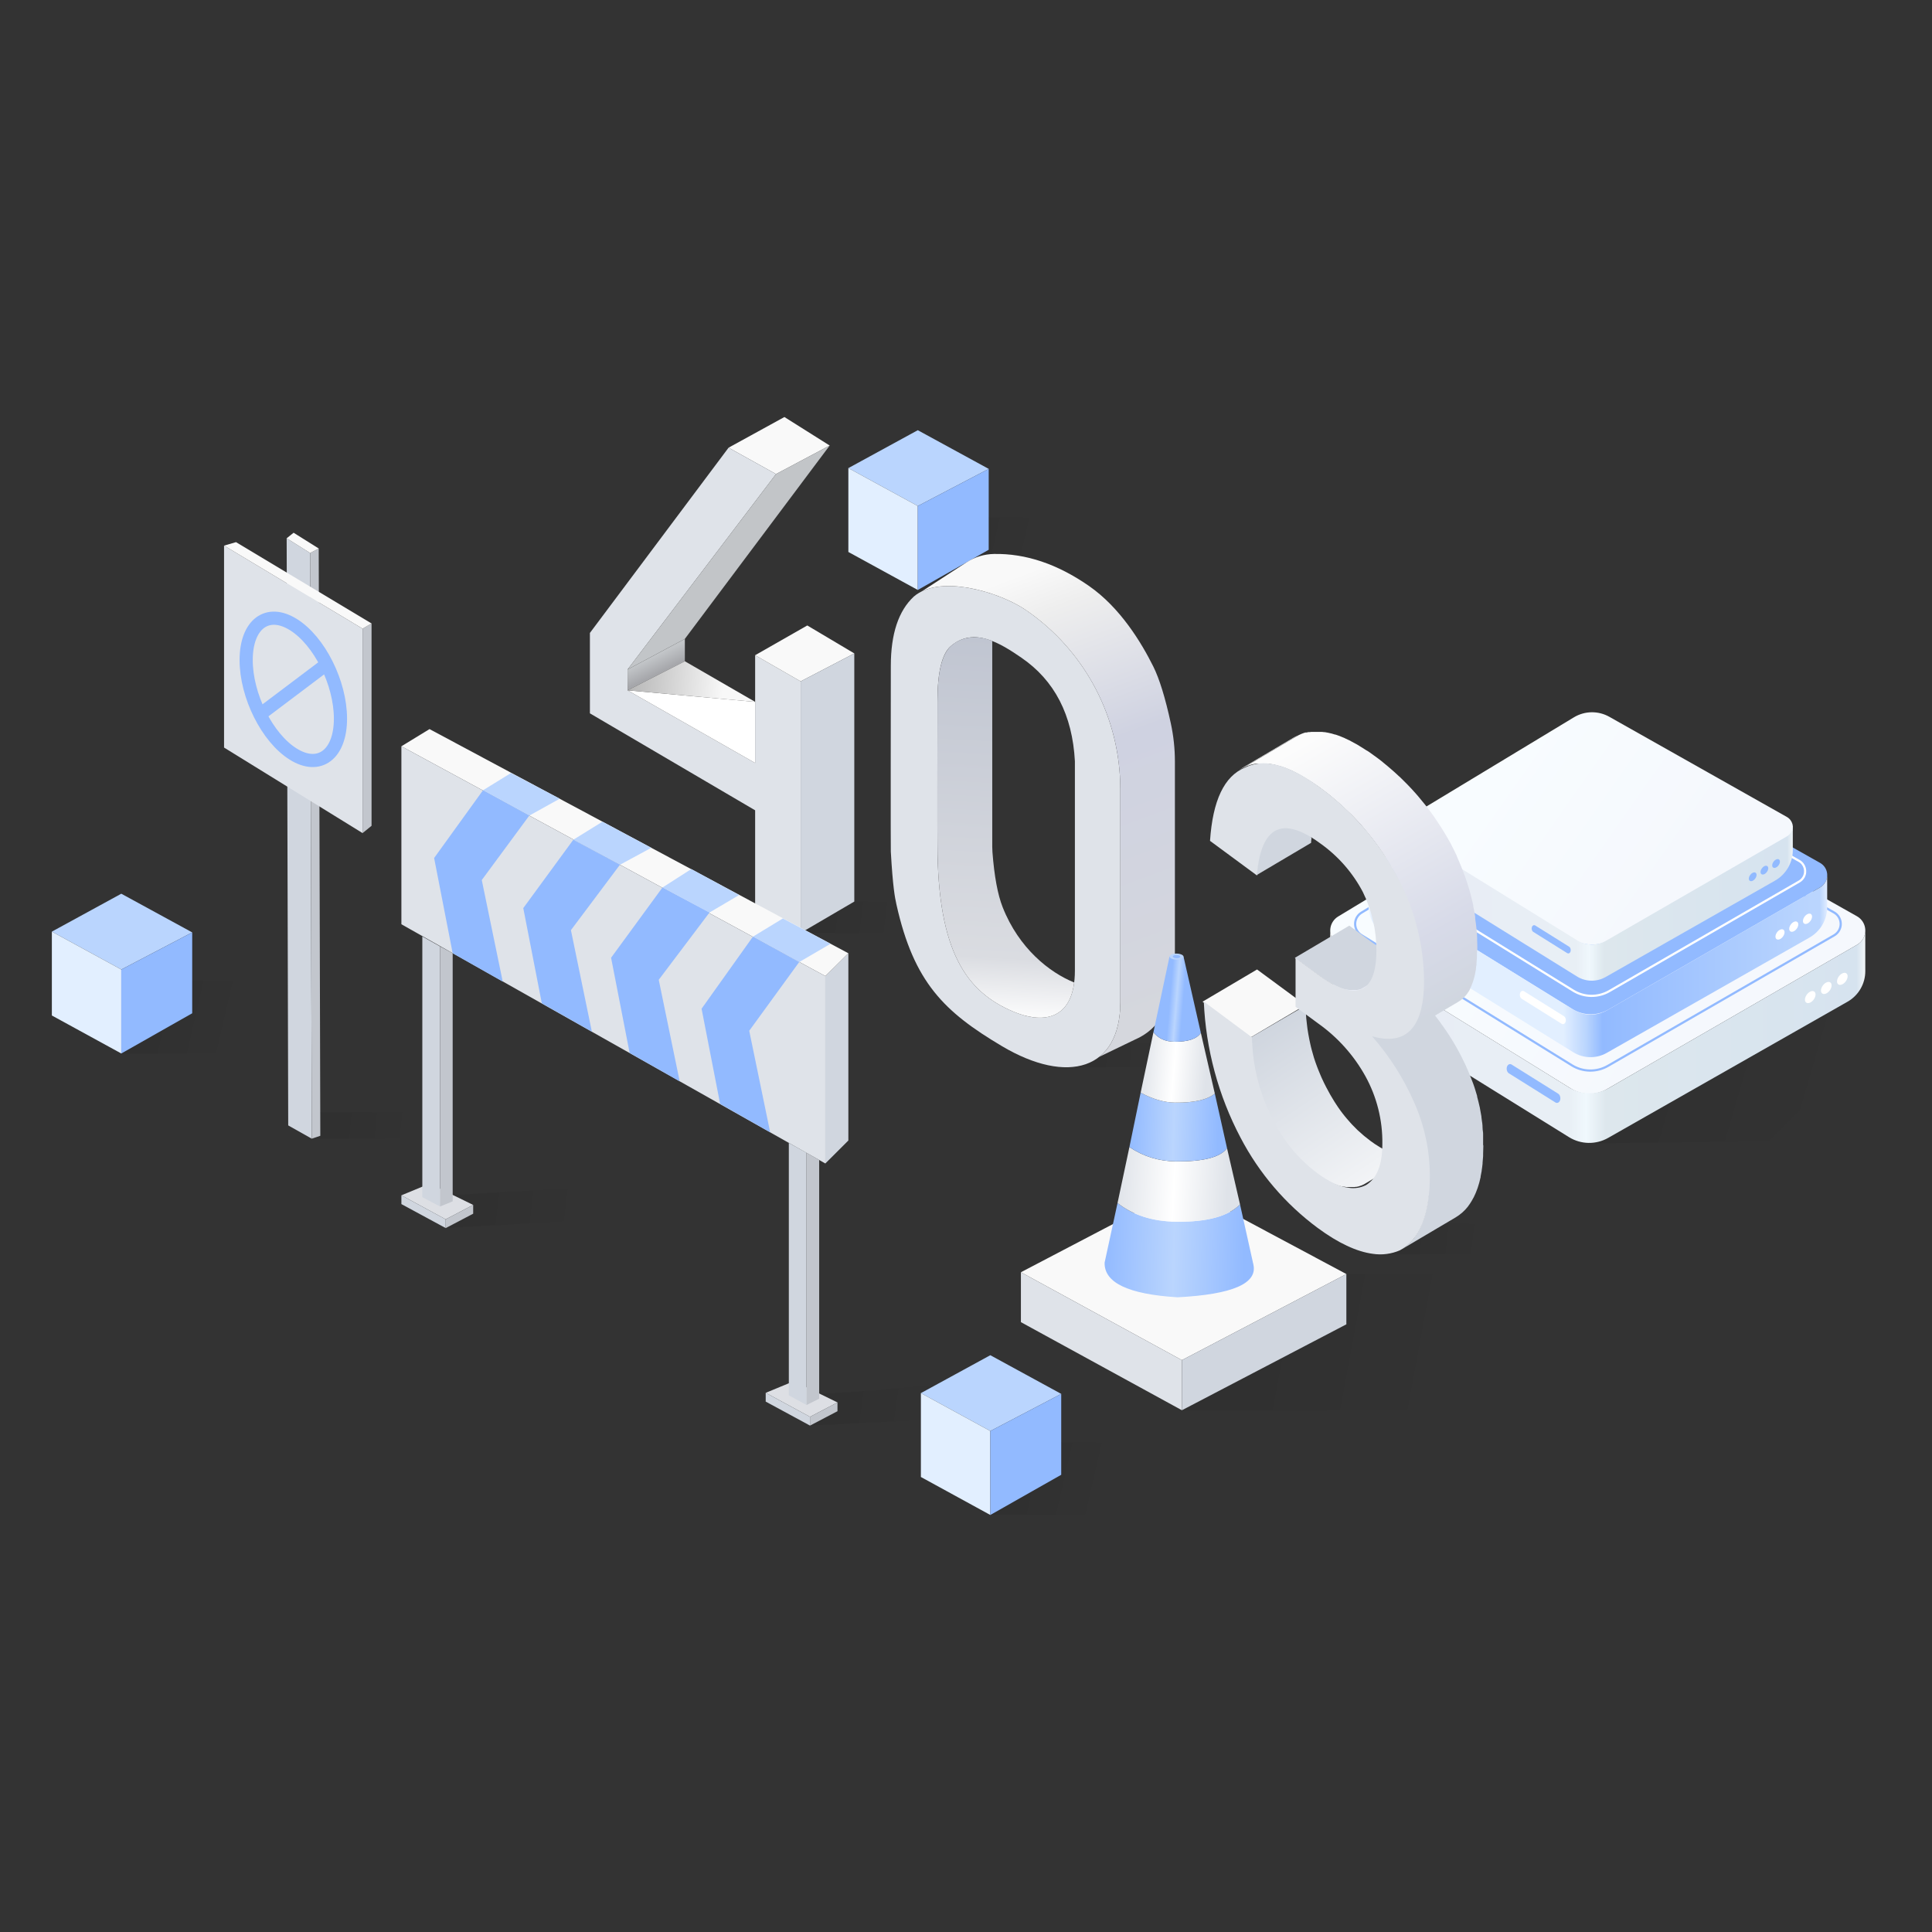 <?xml version="1.0" encoding="UTF-8"?>
<svg width="300px" height="300px" viewBox="0 0 440 440" version="1.1" xmlns="http://www.w3.org/2000/svg" xmlns:xlink="http://www.w3.org/1999/xlink">
    <rect x="0" y="0" width="440" height="440" fill="#333333" stroke="none"/>
    <title>403</title>
    <defs>
        <linearGradient x1="24.464%" y1="51.673%" x2="66.706%" y2="55.707%" id="linearGradient-1">
            <stop stop-color="#000000" stop-opacity="0.05" offset="0%"></stop>
            <stop stop-color="#000000" stop-opacity="0" offset="100%"></stop>
        </linearGradient>
        <linearGradient x1="84.18%" y1="50%" x2="9.696%" y2="63.205%" id="linearGradient-2">
            <stop stop-color="#F5F8FD" offset="0%"></stop>
            <stop stop-color="#F8FCFF" offset="100%"></stop>
        </linearGradient>
        <linearGradient x1="0%" y1="12.227%" x2="100%" y2="12.227%" id="linearGradient-3">
            <stop stop-color="#FFFFFF" offset="0%"></stop>
            <stop stop-color="#E8ECF5" offset="1.352%"></stop>
            <stop stop-color="#E8EFF5" offset="44.545%"></stop>
            <stop stop-color="#F0F8FD" offset="47.789%"></stop>
            <stop stop-color="#DDE7ED" offset="51.563%"></stop>
            <stop stop-color="#D6E3EF" offset="98.565%"></stop>
            <stop stop-color="#EFF4F7" offset="100%"></stop>
        </linearGradient>
        <linearGradient x1="0%" y1="44.668%" x2="100%" y2="44.398%" id="linearGradient-4">
            <stop stop-color="#F7FBFF" offset="0%"></stop>
            <stop stop-color="#E2EFFF" offset="1.026%"></stop>
            <stop stop-color="#E2EFFF" offset="2.489%"></stop>
            <stop stop-color="#E2EFFF" offset="42.424%"></stop>
            <stop stop-color="#BAD5FE" offset="47.334%"></stop>
            <stop stop-color="#92BAFF" offset="50.9%"></stop>
            <stop stop-color="#BAD5FE" offset="96.499%"></stop>
            <stop stop-color="#BAD5FE" offset="98.241%"></stop>
            <stop stop-color="#E3EEFF" offset="100%"></stop>
        </linearGradient>
        <linearGradient x1="0%" y1="12.227%" x2="100%" y2="12.227%" id="linearGradient-5">
            <stop stop-color="#FFFFFF" offset="0%"></stop>
            <stop stop-color="#E8ECF5" offset="1.352%"></stop>
            <stop stop-color="#E8EFF5" offset="44.545%"></stop>
            <stop stop-color="#F0F8FD" offset="47.789%"></stop>
            <stop stop-color="#DDE7ED" offset="51.563%"></stop>
            <stop stop-color="#D6E3EF" offset="98.565%"></stop>
            <stop stop-color="#EFF4F7" offset="100%"></stop>
        </linearGradient>
        <linearGradient x1="34.977%" y1="40.787%" x2="50%" y2="68.102%" id="linearGradient-6">
            <stop stop-color="#C2C5C8" offset="0%"></stop>
            <stop stop-color="#A6A7AB" offset="100%"></stop>
        </linearGradient>
        <linearGradient x1="75.253%" y1="54.212%" x2="0.549%" y2="52.22%" id="linearGradient-7">
            <stop stop-color="#F8F8F8" offset="0%"></stop>
            <stop stop-color="#B6B6B6" offset="100%"></stop>
        </linearGradient>
        <linearGradient x1="18.996%" y1="7.818%" x2="92.704%" y2="128.072%" id="linearGradient-8">
            <stop stop-color="#D0D6DF" offset="0%"></stop>
            <stop stop-color="#FFFFFF" offset="100%"></stop>
        </linearGradient>
        <linearGradient x1="25.194%" y1="3.951%" x2="67.295%" y2="100%" id="linearGradient-9">
            <stop stop-color="#FCFCFC" offset="0%"></stop>
            <stop stop-color="#D7DAE8" offset="76.511%"></stop>
            <stop stop-color="#D0D6DF" offset="100%"></stop>
        </linearGradient>
        <linearGradient x1="39.435%" y1="3.951%" x2="57.366%" y2="100%" id="linearGradient-10">
            <stop stop-color="#F9F9F9" offset="0%"></stop>
            <stop stop-color="#EEEEEE" offset="9.223%"></stop>
            <stop stop-color="#CFD2E1" offset="39.956%"></stop>
            <stop stop-color="#D5D7DD" offset="100%"></stop>
        </linearGradient>
        <linearGradient x1="56.532%" y1="1.954%" x2="54.665%" y2="100%" id="linearGradient-11">
            <stop stop-color="#C0C5D1" offset="0%"></stop>
            <stop stop-color="#DADCE1" offset="83.193%"></stop>
            <stop stop-color="#FFFFFF" offset="100%"></stop>
        </linearGradient>
        <linearGradient x1="24.464%" y1="52.678%" x2="66.706%" y2="59.136%" id="linearGradient-12">
            <stop stop-color="#000000" stop-opacity="0.05" offset="0%"></stop>
            <stop stop-color="#000000" stop-opacity="0" offset="100%"></stop>
        </linearGradient>
        <linearGradient x1="24.464%" y1="50.455%" x2="66.706%" y2="51.553%" id="linearGradient-13">
            <stop stop-color="#000000" stop-opacity="0.05" offset="0%"></stop>
            <stop stop-color="#000000" stop-opacity="0" offset="100%"></stop>
        </linearGradient>
        <linearGradient x1="24.464%" y1="50.386%" x2="66.706%" y2="51.317%" id="linearGradient-14">
            <stop stop-color="#000000" stop-opacity="0.05" offset="0%"></stop>
            <stop stop-color="#000000" stop-opacity="0" offset="100%"></stop>
        </linearGradient>
        <linearGradient x1="24.464%" y1="50.292%" x2="66.706%" y2="50.997%" id="linearGradient-15">
            <stop stop-color="#000000" stop-opacity="0.05" offset="0%"></stop>
            <stop stop-color="#000000" stop-opacity="0" offset="100%"></stop>
        </linearGradient>
        <linearGradient x1="24.464%" y1="50.293%" x2="66.706%" y2="50.998%" id="linearGradient-16">
            <stop stop-color="#000000" stop-opacity="0.05" offset="0%"></stop>
            <stop stop-color="#000000" stop-opacity="0" offset="100%"></stop>
        </linearGradient>
        <linearGradient x1="24.464%" y1="50.454%" x2="66.706%" y2="51.548%" id="linearGradient-17">
            <stop stop-color="#000000" stop-opacity="0.05" offset="0%"></stop>
            <stop stop-color="#000000" stop-opacity="0" offset="100%"></stop>
        </linearGradient>
        <linearGradient x1="24.464%" y1="50.612%" x2="66.706%" y2="52.088%" id="linearGradient-18">
            <stop stop-color="#000000" stop-opacity="0.05" offset="0%"></stop>
            <stop stop-color="#000000" stop-opacity="0" offset="100%"></stop>
        </linearGradient>
        <linearGradient x1="24.464%" y1="51.089%" x2="66.706%" y2="53.716%" id="linearGradient-19">
            <stop stop-color="#000000" stop-opacity="0.05" offset="0%"></stop>
            <stop stop-color="#000000" stop-opacity="0" offset="100%"></stop>
        </linearGradient>
        <linearGradient x1="0%" y1="50%" x2="91.203%" y2="51.675%" id="linearGradient-20">
            <stop stop-color="#92BAFF" offset="0%"></stop>
            <stop stop-color="#BAD5FE" offset="49.812%"></stop>
            <stop stop-color="#92BAFF" offset="100%"></stop>
        </linearGradient>
        <linearGradient x1="0%" y1="42.534%" x2="90.191%" y2="45.677%" id="linearGradient-21">
            <stop stop-color="#DFE3E9" offset="0%"></stop>
            <stop stop-color="#FFFFFF" offset="51.374%"></stop>
            <stop stop-color="#DFE3E9" offset="100%"></stop>
        </linearGradient>
        <linearGradient x1="0%" y1="50%" x2="91.203%" y2="52.082%" id="linearGradient-22">
            <stop stop-color="#92BAFF" offset="0%"></stop>
            <stop stop-color="#BAD5FE" offset="49.812%"></stop>
            <stop stop-color="#92BAFF" offset="100%"></stop>
        </linearGradient>
        <linearGradient x1="0%" y1="31.912%" x2="90.191%" y2="39.527%" id="linearGradient-23">
            <stop stop-color="#DFE3E9" offset="0%"></stop>
            <stop stop-color="#FFFFFF" offset="51.374%"></stop>
            <stop stop-color="#DFE3E9" offset="100%"></stop>
        </linearGradient>
        <linearGradient x1="34.528%" y1="50%" x2="62.75%" y2="54.198%" id="linearGradient-24">
            <stop stop-color="#92BAFF" offset="0%"></stop>
            <stop stop-color="#BAD5FE" offset="49.812%"></stop>
            <stop stop-color="#92BAFF" offset="100%"></stop>
        </linearGradient>
    </defs>
    <g id="403" stroke="none" stroke-width="1" fill="none" fill-rule="evenodd">
        <g id="编组-3备份" transform="translate(11.811, 94.974)">
            <g id="编组-7备份-3" transform="translate(0, 108.563)">
                <g id="编组-6">
                    <polygon id="路径-8" fill="#BAD5FE" points="15.812 0 -5.67756122e-14 8.633 15.812 17.265 31.962 8.81"></polygon>
                    <polygon id="路径-9" fill="#E2EFFF" points="0 8.633 0 27.735 15.812 36.387 15.812 17.265"></polygon>
                    <polygon id="路径-10" fill="#92BAFF" points="31.962 27.232 15.812 36.387 15.812 17.265 31.962 8.81"></polygon>
                </g>
                <path d="M15.812,36.387 L55.715,36.387 C55.715,25.337 55.715,19.811 55.715,19.811 C55.715,19.811 47.797,19.811 31.962,19.811 L31.962,27.232 L15.812,36.387 Z" id="路径-11" fill="url(#linearGradient-1)"></path>
            </g>
            <g id="编组-7备份-3" transform="translate(181.397, 3)">
                <g id="编组-6">
                    <polygon id="路径-8" fill="#BAD5FE" points="15.812 0 -5.67756122e-14 8.633 15.812 17.265 31.962 8.81"></polygon>
                    <polygon id="路径-9" fill="#E2EFFF" points="0 8.633 0 27.735 15.812 36.387 15.812 17.265"></polygon>
                    <polygon id="路径-10" fill="#92BAFF" points="31.962 27.232 15.812 36.387 15.812 17.265 31.962 8.81"></polygon>
                </g>
                <path d="M15.812,36.387 L55.715,36.387 C55.715,25.337 55.715,19.811 55.715,19.811 C55.715,19.811 47.797,19.811 31.962,19.811 L31.962,27.232 L15.812,36.387 Z" id="路径-11" fill="url(#linearGradient-1)"></path>
            </g>
            <g id="编组-6备份-2" transform="translate(287.712, 46.408)">
                <g id="编组-4备份" transform="translate(0, 5.962)">
                    <path d="M40.828,38.234 L103.874,20.665 C105.864,20.11 107.926,21.274 108.481,23.264 C108.66,23.908 108.664,24.59 108.49,25.236 L91.454,88.761 C90.692,91.605 88.429,93.8 85.563,94.476 L24.858,108.785 C22.847,109.259 20.833,108.013 20.36,106.003 C20.224,105.426 20.227,104.825 20.368,104.25 L35.207,44.026 C35.898,41.223 38.046,39.009 40.828,38.234 Z" id="矩形" fill="url(#linearGradient-2)" transform="translate(64.547, 64.547) rotate(-315) translate(-64.547, -64.547) "></path>
                    <path d="M7.2,80.214 L57.8,111.631 L57.8,111.631 C60.519,113.32 63.945,113.386 66.727,111.803 L121.239,80.791 C123.742,79.371 125.287,76.714 125.286,73.836 C125.282,67.31 125.282,64.22 125.284,64.566 C125.288,65.196 125.132,65.835 124.8,66.423 C124.471,67.007 123.991,67.491 123.411,67.826 L66.831,100.476 C64.047,102.083 60.605,102.03 57.871,100.339 L5.206,67.767 C4.058,67.056 3.427,65.826 3.431,64.568 L3.42,73.407 C3.416,76.177 4.846,78.752 7.2,80.214 Z" id="路径" fill="url(#linearGradient-3)"></path>
                    <g id="编组-15" transform="translate(43.612, 74.204)">
                        <path d="M1.128,20.898 L11.72,27.526 C12.137,27.787 12.337,28.447 12.166,28.999 C11.995,29.552 11.517,29.787 11.099,29.526 L0.508,22.898 C0.09,22.636 -0.11,21.977 0.061,21.424 C0.233,20.872 0.71,20.636 1.128,20.898 Z" id="矩形备份-7" fill="#92BAFF"></path>
                        <path d="M76.519,2.584 C77.185,2.216 77.69,1.378 77.647,0.712 C77.604,0.046 77.029,-0.196 76.363,0.172 C75.697,0.539 75.192,1.377 75.235,2.043 C75.278,2.709 75.852,2.952 76.519,2.584 Z" id="椭圆形" fill="#FFFFFF"></path>
                        <path d="M72.866,4.662 C73.533,4.295 74.038,3.457 73.995,2.79 C73.952,2.124 73.377,1.882 72.711,2.25 C72.045,2.617 71.539,3.455 71.582,4.122 C71.625,4.788 72.2,5.03 72.866,4.662 Z" id="椭圆形备份" fill="#FFFFFF"></path>
                        <path d="M69.214,6.738 C69.88,6.37 70.386,5.532 70.343,4.866 C70.3,4.2 69.725,3.958 69.059,4.325 C68.392,4.693 67.887,5.531 67.93,6.197 C67.973,6.863 68.548,7.105 69.214,6.738 Z" id="椭圆形备份-2" fill="#FFFFFF"></path>
                    </g>
                </g>
                <g id="编组-5" transform="translate(6.352, 2.566)">
                    <path d="M37.253,42.594 L94.28,26.703 C95.876,26.258 97.53,27.191 97.975,28.787 C98.119,29.304 98.122,29.851 97.983,30.37 L82.576,87.818 C81.814,90.662 79.551,92.857 76.685,93.533 L21.82,106.466 C20.207,106.846 18.592,105.847 18.211,104.234 C18.102,103.771 18.105,103.289 18.219,102.828 L31.633,48.387 C32.324,45.583 34.471,43.369 37.253,42.594 Z" id="矩形备份-8" stroke="#92BAFF" stroke-width="0.5" transform="translate(58.195, 66.441) rotate(-315) translate(-58.195, -66.441) "></path>
                    <path d="M38.508,32.592 L91.913,17.71 C93.615,17.235 95.38,18.231 95.854,19.933 C96.008,20.485 96.011,21.068 95.863,21.621 L81.435,75.42 C80.672,78.264 78.409,80.459 75.543,81.134 L24.168,93.245 C22.447,93.65 20.724,92.584 20.319,90.864 C20.202,90.371 20.205,89.857 20.326,89.364 L32.888,38.384 C33.578,35.581 35.726,33.367 38.508,32.592 Z" id="矩形备份-4" fill="#92BAFF" transform="translate(58.195, 55.325) rotate(-315) translate(-58.195, -55.325) "></path>
                    <path d="M9.582,69.095 L52.412,95.688 L52.412,95.688 C54.743,97.135 57.679,97.192 60.063,95.835 L106.211,69.582 C108.713,68.16 110.257,65.504 110.256,62.626 C110.253,57.489 110.253,55.063 110.254,55.347 C110.258,55.887 110.124,56.435 109.84,56.939 C109.557,57.439 109.146,57.854 108.649,58.142 L60.153,86.127 C57.766,87.504 54.816,87.459 52.473,86.009 L7.333,58.091 C6.348,57.482 5.808,56.427 5.811,55.349 L5.802,62.288 C5.799,65.059 7.229,67.634 9.582,69.095 Z" id="路径备份-2" fill="url(#linearGradient-4)"></path>
                    <g id="编组-16" transform="translate(40.251, 64.121)" fill="#FFFFFF">
                        <path d="M0.967,17.684 L10.045,23.365 C10.403,23.59 10.575,24.155 10.428,24.628 C10.281,25.102 9.871,25.304 9.513,25.08 L0.435,19.399 C0.077,19.174 -0.094,18.609 0.053,18.136 C0.199,17.662 0.609,17.46 0.967,17.684 Z" id="矩形"></path>
                        <path d="M65.586,2.215 C66.157,1.9 66.59,1.182 66.553,0.611 C66.516,0.04 66.024,-0.168 65.453,0.147 C64.882,0.462 64.449,1.18 64.486,1.751 C64.522,2.322 65.015,2.53 65.586,2.215 Z" id="椭圆形"></path>
                        <path d="M62.456,3.996 C63.027,3.681 63.46,2.963 63.423,2.392 C63.386,1.821 62.893,1.613 62.322,1.928 C61.751,2.243 61.318,2.962 61.355,3.533 C61.392,4.104 61.885,4.311 62.456,3.996 Z" id="椭圆形备份"></path>
                        <path d="M59.325,5.775 C59.896,5.46 60.329,4.742 60.292,4.171 C60.256,3.6 59.763,3.392 59.192,3.707 C58.621,4.022 58.188,4.741 58.225,5.312 C58.262,5.882 58.754,6.09 59.325,5.775 Z" id="椭圆形备份-2"></path>
                    </g>
                </g>
                <g id="编组-4" transform="translate(14.755, 0)">
                    <path d="M32.524,36.425 L80.442,23.072 C81.878,22.672 83.367,23.512 83.767,24.948 C83.897,25.414 83.9,25.906 83.774,26.373 L70.832,74.634 C70.069,77.478 67.806,79.673 64.94,80.348 L18.881,91.205 C17.43,91.548 15.976,90.648 15.634,89.197 C15.535,88.781 15.538,88.347 15.64,87.932 L26.904,42.218 C27.595,39.414 29.742,37.201 32.524,36.425 Z" id="矩形备份-8" stroke="#FFFFFF" stroke-width="0.5" transform="translate(49.792, 57.01) rotate(-315) translate(-49.792, -57.01) "></path>
                    <path d="M33.745,27.499 L78.468,15.036 C79.904,14.636 81.393,15.476 81.793,16.912 C81.923,17.378 81.925,17.87 81.8,18.337 L69.721,63.377 C68.959,66.22 66.696,68.416 63.83,69.091 L20.855,79.221 C19.404,79.563 17.95,78.664 17.608,77.213 C17.51,76.796 17.512,76.362 17.614,75.947 L28.124,33.292 C28.815,30.488 30.963,28.274 33.745,27.499 Z" id="矩形" fill="url(#linearGradient-2)" transform="translate(49.792, 47) rotate(-315) translate(-49.792, -47) "></path>
                    <path d="M9.064,58.77 L44.879,81.008 L44.879,81.008 C46.859,82.237 49.353,82.285 51.379,81.133 L89.974,59.176 C92.476,57.754 94.02,55.097 94.019,52.22 C94.017,48.336 94.017,46.508 94.018,46.737 C94.021,47.195 93.907,47.661 93.666,48.089 C93.426,48.514 93.077,48.867 92.654,49.111 L51.456,72.885 C49.428,74.055 46.922,74.017 44.931,72.785 L6.583,49.068 C5.747,48.55 5.288,47.654 5.29,46.738 L5.284,51.963 C5.28,54.733 6.71,57.308 9.064,58.77 Z" id="路径" fill="url(#linearGradient-5)"></path>
                    <g id="编组-17" transform="translate(34.548, 54.271)" fill="#92BAFF">
                        <path d="M0.821,15.126 L8.534,19.952 C8.838,20.142 8.983,20.623 8.859,21.025 C8.734,21.427 8.386,21.599 8.082,21.408 L0.37,16.582 C0.065,16.392 -0.08,15.911 0.045,15.509 C0.169,15.107 0.517,14.935 0.821,15.126 Z" id="矩形备份-6"></path>
                        <path d="M55.717,1.882 C56.202,1.614 56.57,1.004 56.539,0.519 C56.508,0.034 56.089,-0.143 55.604,0.125 C55.119,0.393 54.751,1.003 54.782,1.488 C54.814,1.973 55.232,2.149 55.717,1.882 Z" id="椭圆形"></path>
                        <path d="M53.058,3.395 C53.543,3.127 53.911,2.517 53.88,2.032 C53.848,1.547 53.43,1.371 52.945,1.638 C52.46,1.906 52.092,2.516 52.123,3.001 C52.154,3.486 52.573,3.662 53.058,3.395 Z" id="椭圆形备份"></path>
                        <path d="M50.399,4.906 C50.884,4.638 51.252,4.028 51.22,3.543 C51.189,3.058 50.77,2.882 50.285,3.149 C49.8,3.417 49.432,4.027 49.464,4.512 C49.495,4.997 49.914,5.174 50.399,4.906 Z" id="椭圆形备份-2"></path>
                    </g>
                </g>
            </g>
            <g id="编组-14" transform="translate(122.536, 0)">
                <g id="编组">
                    <polygon id="路径备份" fill="#F9F9F9" points="54.609 6.494 42.389 12.987 31.579 6.982 44.298 0"></polygon>
                    <polygon id="路径-2备份" fill="#DFE3E9" points="31.579 6.982 0 49.173 0 67.485 37.63 89.568 37.63 111.105 48 117.5 48 60.203 37.63 54.248 37.63 78.79 8.578 62.241 8.578 57.504 42.389 12.987"></polygon>
                    <polygon id="路径-3备份" fill="#F9F9F9" points="37.63 54.248 49.505 47.471 60.214 53.837 48 60.203"></polygon>
                    <polygon id="路径-4备份" fill="#D0D6DF" points="60.214 53.837 60.214 110.352 48 117.5 48 60.203"></polygon>
                    <polygon id="路径-5备份-2" fill="#C2C5C8" points="42.389 12.987 54.609 6.494 21.627 50.523 8.578 57.504"></polygon>
                    <polygon id="路径-7备份" fill="#FFFFFF" points="37.63 64.871 8.578 62.241 37.63 78.79"></polygon>
                    <polygon id="路径-8备份-2" fill="url(#linearGradient-6)" points="21.627 50.523 8.578 57.504 8.578 62.241 21.627 55.622"></polygon>
                    <polygon id="路径-6备份" fill="url(#linearGradient-7)" points="8.578 62.241 21.627 55.622 37.63 64.871"></polygon>
                </g>
                <g id="编组" transform="translate(139.523, 71.704)">
                    <polygon id="路径" fill="#F9F9F9" fill-rule="nonzero" points="0 61.449 12.414 54.113 23.414 62.219 11 69.555"></polygon>
                    <path d="M48.4,96.273 C48.126,96.359 47.847,96.426 47.563,96.474 L47.463,96.474 C47.164,96.517 46.862,96.54 46.56,96.541 L46.468,96.541 C46.129,96.542 45.791,96.522 45.455,96.482 C45.213,96.482 44.97,96.398 44.728,96.348 L44.56,96.348 L43.9,96.173 L43.808,96.173 C43.557,96.097 43.306,96.005 43.055,95.905 C42.963,95.905 42.879,95.838 42.787,95.804 L42.252,95.57 L41.859,95.386 L41.398,95.152 C41.214,95.06 41.03,94.951 40.838,94.842 L40.436,94.617 C40.052,94.391 39.659,94.14 39.257,93.872 C38.855,93.604 38.596,93.42 38.262,93.169 C37.927,92.919 37.425,92.509 36.982,92.166 L36.58,91.831 C36.137,91.455 35.744,91.07 35.284,90.677 C34.857,90.267 34.447,89.84 34.037,89.414 L33.686,89.029 C33.385,88.705 33.092,88.371 32.808,88.025 L32.465,87.615 C32.088,87.155 31.72,86.678 31.369,86.193 C31.009,85.7 30.666,85.189 30.332,84.671 L30.03,84.202 C29.788,83.809 29.545,83.408 29.311,83.006 C29.211,82.847 29.119,82.68 29.027,82.521 C28.717,81.96 28.408,81.4 28.123,80.848 C27.839,80.296 27.454,79.518 27.153,78.849 C27.061,78.656 26.986,78.464 26.902,78.271 C26.693,77.786 26.484,77.301 26.3,76.816 C26.208,76.598 26.124,76.373 26.049,76.155 C25.814,75.528 25.589,74.892 25.388,74.256 L25.338,74.089 C25.17,73.554 25.028,73.01 24.878,72.466 C24.727,71.922 24.66,71.579 24.551,71.128 C24.443,70.676 24.384,70.4 24.317,70.032 C24.25,69.664 24.158,69.195 24.091,68.819 C24.024,68.443 23.957,68.041 23.899,67.639 C23.84,67.238 23.798,66.853 23.757,66.46 C23.715,66.067 23.665,65.624 23.623,65.239 C23.581,64.854 23.564,64.402 23.539,64.009 C23.539,63.449 23.464,62.897 23.447,62.336 L10.983,69.597 C10.983,69.898 10.983,70.199 10.983,70.5 C10.983,70.801 11.025,71.019 11.042,71.278 C11.042,71.688 11.092,72.115 11.125,72.508 C11.125,72.658 11.125,72.809 11.125,72.96 C11.125,73.11 11.192,73.47 11.226,73.729 C11.27,74.125 11.321,74.518 11.376,74.909 C11.376,75.059 11.376,75.201 11.427,75.344 C11.477,75.486 11.519,75.837 11.56,76.088 C11.636,76.49 11.703,76.925 11.786,77.301 C11.786,77.443 11.828,77.594 11.862,77.736 C11.895,77.878 11.97,78.171 12.021,78.397 C12.129,78.84 12.23,79.292 12.347,79.735 C12.397,79.894 12.422,80.053 12.472,80.212 C12.573,80.597 12.69,80.982 12.807,81.358 L12.857,81.525 C13.008,81.999 13.167,82.476 13.334,82.956 C13.392,83.115 13.459,83.265 13.518,83.424 C13.576,83.583 13.677,83.859 13.769,84.085 C13.953,84.57 14.162,85.055 14.371,85.541 C14.455,85.733 14.53,85.925 14.622,86.118 C14.714,86.31 14.689,86.277 14.731,86.36 C14.998,86.946 15.283,87.531 15.567,88.109 C15.852,88.686 16.161,89.255 16.471,89.782 C16.563,89.941 16.663,90.1 16.755,90.267 C16.989,90.668 17.232,91.103 17.475,91.463 L17.776,91.923 C18.11,92.45 18.453,92.96 18.813,93.454 C19.164,93.939 19.532,94.408 19.909,94.876 C20.026,95.01 20.143,95.144 20.252,95.286 C20.536,95.62 20.829,95.955 21.13,96.281 L21.481,96.674 C21.891,97.101 22.318,97.511 22.728,97.929 C23.146,98.322 23.564,98.707 24.016,99.075 L24.417,99.418 L24.911,99.82 C25.17,100.029 25.438,100.23 25.697,100.422 C25.957,100.614 26.358,100.899 26.684,101.116 C27.086,101.384 27.479,101.627 27.872,101.861 L27.998,101.944 L28.265,102.087 C28.458,102.195 28.642,102.304 28.826,102.396 L29.018,102.505 L29.286,102.63 L29.679,102.814 L29.863,102.898 L30.214,103.049 L30.482,103.149 L30.574,103.191 C30.792,103.274 31.001,103.341 31.21,103.408 L31.302,103.408 L31.745,103.542 L31.963,103.542 L32.13,103.584 L32.272,103.584 L32.757,103.668 L32.858,103.668 L33.226,103.668 C33.376,103.676 33.527,103.676 33.678,103.668 C33.742,103.672 33.806,103.672 33.87,103.668 L34.129,103.668 L34.581,103.668 L34.865,103.626 L34.966,103.626 L35.066,103.626 L35.593,103.509 L35.769,103.442 L35.995,103.366 L36.229,103.291 C36.413,103.216 36.597,103.132 36.773,103.04 L49.186,95.696 C49.012,95.876 48.824,96.044 48.626,96.198 C48.553,96.23 48.478,96.255 48.4,96.273 Z" id="路径" fill="url(#linearGradient-8)" fill-rule="nonzero"></path>
                    <path d="M63.9,93.964 L63.9,93.805 C63.9,93.169 63.9,92.525 63.9,91.881 C63.9,91.881 63.9,91.814 63.9,91.781 C63.9,91.463 63.9,91.154 63.833,90.836 C63.766,90.518 63.792,90.15 63.758,89.807 C63.762,89.765 63.762,89.723 63.758,89.681 C63.758,89.305 63.666,88.928 63.616,88.544 C63.566,88.159 63.549,87.958 63.507,87.665 C63.504,87.629 63.504,87.593 63.507,87.557 C63.415,86.971 63.298,86.394 63.189,85.808 C63.189,85.674 63.139,85.532 63.106,85.39 L63.106,85.39 C62.938,84.62 62.746,83.851 62.537,83.081 C62.533,83.031 62.533,82.981 62.537,82.931 C62.386,82.387 62.219,81.843 62.043,81.308 L61.918,80.915 C61.817,80.63 61.725,80.338 61.625,80.078 C61.525,79.819 61.466,79.677 61.391,79.468 L61.19,78.949 C60.956,78.338 60.705,77.728 60.446,77.117 C60.236,76.64 60.027,76.172 59.81,75.695 C59.81,75.603 59.718,75.519 59.676,75.427 C59.559,75.176 59.433,74.917 59.308,74.666 C59.182,74.415 58.957,73.947 58.764,73.587 L58.354,72.809 C58.162,72.458 57.97,72.106 57.769,71.755 L57.317,70.969 C57.108,70.626 56.899,70.274 56.681,69.931 L56.196,69.154 C55.962,68.802 55.736,68.451 55.493,68.1 C55.251,67.748 55.159,67.598 54.983,67.355 C54.732,66.987 54.473,66.627 54.205,66.268 L53.695,65.565 L52.775,64.377 L52.323,63.8 C51.846,63.214 51.361,62.629 50.859,62.043 L38.446,69.388 C38.947,69.973 39.433,70.559 39.909,71.144 C40.068,71.337 40.211,71.529 40.361,71.722 C40.671,72.115 40.989,72.508 41.281,72.909 L41.8,73.612 L42.57,74.691 L43.08,75.444 C43.325,75.795 43.559,76.147 43.782,76.498 L44.268,77.276 C44.485,77.619 44.694,77.962 44.903,78.313 L45.355,79.1 C45.556,79.451 45.748,79.802 45.941,80.154 C46.133,80.505 46.217,80.672 46.351,80.931 C46.484,81.191 46.719,81.651 46.894,82.011 C47.07,82.37 47.145,82.512 47.262,82.772 C47.53,83.332 47.789,83.893 48.032,84.445 C48.274,84.997 48.542,85.658 48.776,86.277 C48.852,86.444 48.91,86.62 48.977,86.795 C49.161,87.286 49.337,87.78 49.504,88.276 L49.63,88.669 C49.822,89.255 49.998,89.849 50.157,90.443 C50.366,91.212 50.558,91.982 50.725,92.751 C50.725,92.902 50.776,93.044 50.809,93.195 C50.926,93.772 51.035,94.357 51.127,94.943 C51.177,95.269 51.211,95.604 51.252,95.93 C51.294,96.256 51.361,96.691 51.395,97.068 C51.428,97.444 51.462,97.837 51.487,98.222 C51.512,98.607 51.537,98.849 51.554,99.167 C51.554,99.836 51.604,100.514 51.604,101.192 C51.604,101.309 51.604,101.426 51.604,101.543 C51.604,102.187 51.604,102.814 51.554,103.425 L51.554,103.935 C51.554,104.462 51.478,104.964 51.428,105.466 L51.428,105.692 C51.378,106.216 51.311,106.726 51.227,107.223 C51.227,107.39 51.169,107.549 51.144,107.716 C51.119,107.884 51.035,108.302 50.976,108.553 C50.918,108.804 50.893,108.929 50.851,109.113 C50.809,109.297 50.742,109.582 50.684,109.808 C50.625,110.033 50.575,110.176 50.525,110.36 C50.474,110.544 50.408,110.761 50.341,110.954 C50.274,111.146 50.224,111.305 50.157,111.481 C50.09,111.656 50.023,111.849 49.947,112.033 C49.872,112.217 49.814,112.35 49.747,112.509 C49.68,112.668 49.588,112.877 49.504,113.045 L49.287,113.471 C49.178,113.672 49.078,113.856 48.969,114.04 L48.751,114.4 C48.567,114.684 48.383,114.952 48.191,115.236 L48.057,115.412 C47.94,115.563 47.823,115.696 47.697,115.839 L47.43,116.148 C47.296,116.29 47.154,116.416 47.02,116.55 C46.886,116.684 46.844,116.725 46.744,116.809 C46.589,116.949 46.428,117.08 46.259,117.202 L46.016,117.395 C45.765,117.579 45.506,117.754 45.238,117.913 L57.652,110.569 C57.919,110.41 58.179,110.234 58.43,110.05 L58.672,109.858 C58.839,109.732 58.998,109.607 59.157,109.465 L59.433,109.205 C59.567,109.071 59.709,108.946 59.843,108.804 L60.111,108.494 C60.228,108.36 60.354,108.218 60.471,108.068 L60.471,108.068 C60.471,108.068 60.529,107.976 60.563,107.925 C60.763,107.666 60.947,107.398 61.132,107.089 C61.132,107.039 61.198,106.997 61.224,106.947 L61.349,106.729 C61.458,106.545 61.558,106.361 61.658,106.169 C61.759,105.976 61.751,106.018 61.792,105.935 L61.876,105.742 C61.968,105.566 62.043,105.382 62.127,105.207 C62.211,105.031 62.219,105.014 62.252,104.914 C62.281,104.851 62.306,104.787 62.328,104.722 C62.403,104.538 62.47,104.354 62.537,104.169 L62.662,103.843 C62.678,103.775 62.697,103.708 62.721,103.642 C62.788,103.45 62.846,103.249 62.905,103.049 C62.963,102.848 62.98,102.814 63.014,102.689 L63.064,102.496 C63.122,102.271 63.181,102.036 63.231,101.802 L63.331,101.409 L63.331,101.25 C63.39,100.957 63.449,100.665 63.499,100.363 L63.574,99.979 C63.574,99.979 63.574,99.912 63.574,99.878 C63.649,99.385 63.725,98.874 63.775,98.347 L63.775,98.347 C63.775,98.281 63.775,98.222 63.775,98.155 C63.825,97.664 63.867,97.154 63.9,96.624 C63.896,96.549 63.896,96.474 63.9,96.398 C63.9,96.306 63.9,96.206 63.9,96.114 C63.9,95.503 63.951,94.876 63.951,94.232 C63.892,94.09 63.9,94.031 63.9,93.964 Z" id="路径" fill="#D0D6DF"></path>
                    <path d="M48.366,51.269 C48.19,51.346 48.008,51.41 47.823,51.462 L47.789,51.462 C47.614,51.512 47.435,51.545 47.254,51.562 L47.254,51.562 C47.053,51.562 46.852,51.562 46.643,51.562 L46.593,51.562 C46.366,51.561 46.14,51.544 45.916,51.512 C45.69,51.512 45.464,51.436 45.221,51.378 L45.104,51.378 C44.866,51.324 44.632,51.257 44.401,51.177 L44.234,51.119 C44.042,51.052 43.841,50.985 43.649,50.901 L43.381,50.792 C43.214,50.725 43.038,50.642 42.862,50.558 L42.486,50.382 L42.093,50.173 C41.875,50.065 41.666,49.947 41.449,49.822 L40.796,49.437 L40.604,49.32 C40.311,49.128 40.001,48.935 39.7,48.726 C39.399,48.517 38.922,48.191 38.529,47.89 L33.427,44.125 L21.013,51.47 L26.116,55.234 C26.517,55.527 26.902,55.803 27.287,56.071 L27.362,56.121 C27.638,56.313 27.922,56.489 28.198,56.665 L28.391,56.773 L28.876,57.074 L29.043,57.166 L29.687,57.518 L29.972,57.668 L30.081,57.727 L30.457,57.903 L30.817,58.07 L30.976,58.137 L31.243,58.246 L31.503,58.354 L31.829,58.463 L31.996,58.522 L32.08,58.522 L32.59,58.664 L32.699,58.664 L32.816,58.664 L33.033,58.714 L33.435,58.781 L33.51,58.781 L33.803,58.781 L34.154,58.781 L34.489,58.781 L34.824,58.781 L34.882,58.781 L35.158,58.781 L35.417,58.722 L35.484,58.722 L35.484,58.722 C35.626,58.685 35.766,58.641 35.903,58.589 L35.995,58.589 C36.144,58.522 36.289,58.446 36.43,58.363 L48.843,51.027 C48.69,51.118 48.53,51.199 48.366,51.269 L48.366,51.269 Z" id="路径" fill="#D0D6DF" fill-rule="nonzero"></path>
                    <path d="M24.71,23.991 C24.76,23.556 24.811,23.154 24.878,22.744 C24.873,22.686 24.873,22.627 24.878,22.569 C24.936,22.192 25.003,21.833 25.078,21.481 C25.078,21.389 25.12,21.297 25.137,21.205 C25.195,20.963 25.246,20.728 25.313,20.503 L25.379,20.235 C25.446,20.001 25.513,19.783 25.589,19.566 L25.639,19.415 C25.722,19.164 25.814,18.922 25.906,18.687 C25.906,18.629 25.965,18.57 25.99,18.503 C26.015,18.436 26.132,18.177 26.208,18.027 C26.283,17.876 26.283,17.876 26.325,17.809 L26.551,17.391 L26.668,17.198 C26.801,16.989 26.944,16.78 27.086,16.596 C27.134,16.531 27.187,16.47 27.245,16.412 C27.304,16.333 27.369,16.258 27.437,16.186 C27.648,15.953 27.88,15.74 28.132,15.551 L28.198,15.5 C28.33,15.401 28.467,15.309 28.608,15.224 L16.195,22.569 C15.762,22.834 15.367,23.157 15.024,23.531 C14.955,23.602 14.891,23.678 14.831,23.757 C14.781,23.815 14.722,23.874 14.672,23.941 L14.672,23.941 C14.53,24.125 14.388,24.334 14.254,24.543 L14.204,24.618 C14.204,24.618 14.204,24.694 14.137,24.735 L13.911,25.154 L13.836,25.287 C13.82,25.314 13.806,25.342 13.794,25.371 C13.719,25.522 13.652,25.681 13.576,25.848 L13.509,25.998 C13.509,25.998 13.509,25.998 13.509,25.998 C13.417,26.233 13.325,26.475 13.242,26.726 L13.242,26.726 C13.238,26.768 13.238,26.81 13.242,26.852 C13.167,27.069 13.1,27.287 13.033,27.521 L13.033,27.621 C13.015,27.676 13.001,27.732 12.991,27.789 C12.935,28.017 12.877,28.251 12.815,28.491 C12.805,28.548 12.791,28.604 12.773,28.659 C12.773,28.659 12.773,28.734 12.773,28.767 C12.698,29.119 12.631,29.478 12.573,29.855 C12.569,29.871 12.569,29.888 12.573,29.905 C12.569,29.947 12.569,29.989 12.573,30.03 C12.506,30.424 12.456,30.867 12.405,31.268 C12.401,31.319 12.401,31.369 12.405,31.419 C12.401,31.449 12.401,31.48 12.405,31.511 C12.405,31.871 12.33,32.239 12.305,32.624 L24.719,25.279 C24.719,24.894 24.777,24.526 24.819,24.167 L24.71,23.991 Z" id="路径" fill="#D0D6DF" fill-rule="nonzero"></path>
                    <path d="M8.248,8.691 L20.662,1.347 C21.036,1.129 21.425,0.937 21.824,0.77 L9.411,8.114 C9.011,8.281 8.623,8.474 8.248,8.691" id="路径" fill="#F7F8F9" fill-rule="nonzero"></path>
                    <path d="M62.579,49.521 L62.579,49.395 C62.579,48.735 62.579,48.074 62.537,47.413 C62.537,47.329 62.537,47.246 62.537,47.162 C62.537,47.078 62.537,46.986 62.537,46.903 C62.537,46.183 62.453,45.464 62.378,44.744 L62.378,44.744 L62.378,44.744 C62.303,44 62.202,43.255 62.093,42.511 C62.098,42.425 62.098,42.338 62.093,42.252 L62.093,42.084 C61.968,41.298 61.826,40.52 61.658,39.742 C61.663,39.675 61.663,39.608 61.658,39.541 L61.558,39.106 C61.508,38.855 61.449,38.605 61.391,38.362 C61.332,38.119 61.265,37.843 61.198,37.592 C61.132,37.341 61.073,37.099 61.006,36.848 C61.006,36.739 60.956,36.639 60.922,36.53 C60.889,36.421 60.847,36.287 60.814,36.162 C60.713,35.819 60.613,35.468 60.504,35.125 L60.303,34.481 C60.186,34.121 60.061,33.77 59.944,33.41 C59.893,33.268 59.852,33.125 59.801,32.992 L59.751,32.858 C59.5,32.163 59.233,31.478 58.957,30.792 C58.898,30.641 58.831,30.499 58.773,30.348 C58.497,29.687 58.212,29.035 57.936,28.374 L57.886,28.249 L57.886,28.198 C57.727,27.864 57.568,27.529 57.401,27.195 C57.317,27.027 57.242,26.86 57.158,26.701 C56.907,26.199 56.656,25.697 56.389,25.195 C55.895,24.309 55.385,23.447 54.866,22.594 C54.724,22.351 54.573,22.125 54.431,21.891 C53.988,21.197 53.544,20.519 53.084,19.85 C52.976,19.683 52.867,19.516 52.75,19.357 C52.189,18.52 51.612,17.776 51.018,17.006 L50.583,16.462 C50.098,15.852 49.605,15.249 49.103,14.664 C48.935,14.471 48.768,14.271 48.592,14.078 C47.957,13.359 47.304,12.64 46.627,11.954 C46.543,11.862 46.451,11.778 46.359,11.686 C45.932,11.251 45.522,10.849 45.062,10.398 L44.586,9.971 C44.293,9.687 43.983,9.419 43.682,9.135 C43.205,8.716 42.728,8.298 42.243,7.888 L41.29,7.102 L40.746,6.65 C40.202,6.224 39.659,5.814 39.073,5.404 C38.487,4.994 37.969,4.567 37.4,4.241 L37.35,4.241 C36.906,3.948 36.513,3.672 36.045,3.405 L35.694,3.187 L35.192,2.878 C35.074,2.811 34.957,2.76 34.849,2.694 C34.539,2.518 34.238,2.351 33.937,2.2 L33.552,1.983 L33.243,1.84 L32.632,1.556 L32.239,1.363 L31.821,1.196 L31.386,1.012 L31.126,0.912 C30.842,0.803 30.566,0.711 30.29,0.619 L30.189,0.619 L30.189,0.619 L29.353,0.368 L29.068,0.31 L28.826,0.251 L28.558,0.192 L27.822,0.059 L27.671,0.059 L27.119,0 L26.877,0 L26.584,0 L26.316,0 L25.48,0 L25.17,0 L24.995,0 L24.794,0 L24.443,0.05 C24.39,0.046 24.337,0.046 24.284,0.05 L24.116,0.05 L23.673,0.151 L23.497,0.151 L23.397,0.151 C23.112,0.231 22.833,0.329 22.56,0.443 L22.56,0.443 C22.343,0.526 22.131,0.621 21.925,0.728 L9.511,8.072 C9.72,7.963 9.938,7.871 10.155,7.779 C10.373,7.687 10.716,7.579 10.992,7.495 L11.268,7.42 L11.711,7.319 L12.037,7.261 C12.156,7.235 12.276,7.219 12.397,7.211 L12.757,7.211 L13.083,7.211 L13.484,7.211 L13.786,7.211 L14.212,7.211 L14.505,7.211 C14.731,7.211 14.948,7.211 15.174,7.278 C15.551,7.328 15.935,7.403 16.329,7.487 L16.571,7.537 C16.956,7.629 17.349,7.738 17.742,7.863 L17.843,7.863 C18.202,7.98 18.57,8.114 18.947,8.256 L19.382,8.44 L20.218,8.792 L20.821,9.084 L21.515,9.436 L22.427,9.938 C22.703,10.097 22.987,10.256 23.263,10.431 L23.614,10.649 C24.061,10.927 24.512,11.206 24.97,11.485 C25.513,11.845 26.057,12.23 26.643,12.64 C27.395,13.192 28.115,13.769 28.834,14.313 L29.788,15.099 C30.273,15.509 30.758,15.935 31.227,16.345 C31.528,16.621 31.837,16.889 32.13,17.182 C32.732,17.742 33.326,18.311 33.903,18.855 C33.995,18.947 34.087,19.03 34.171,19.122 C34.849,19.808 35.501,20.519 36.145,21.247 L36.647,21.833 C37.149,22.418 37.643,23.021 38.128,23.631 C38.278,23.807 38.42,23.991 38.563,24.175 C39.157,24.944 39.742,25.722 40.303,26.525 L40.629,27.011 C41.089,27.688 41.541,28.366 41.976,29.06 L42.411,29.754 C42.929,30.591 43.44,31.478 43.933,32.364 C44.201,32.866 44.452,33.368 44.703,33.862 L44.954,34.372 L45.43,35.367 L45.506,35.543 C45.807,36.204 46.091,36.856 46.342,37.517 C46.409,37.659 46.468,37.81 46.526,37.96 C46.811,38.646 47.07,39.332 47.321,40.027 L47.513,40.579 C47.639,40.93 47.756,41.29 47.873,41.649 L48.074,42.285 C48.182,42.636 48.283,42.979 48.383,43.331 C48.484,43.682 48.517,43.791 48.576,44.017 C48.634,44.243 48.709,44.51 48.768,44.761 C48.827,45.012 48.902,45.271 48.96,45.531 C49.019,45.79 49.078,46.024 49.128,46.275 C49.178,46.526 49.22,46.693 49.27,46.911 C49.429,47.689 49.571,48.467 49.697,49.253 C49.697,49.395 49.738,49.538 49.755,49.68 C49.864,50.416 49.964,51.169 50.039,51.913 L50.039,51.913 C50.115,52.633 50.157,53.352 50.198,54.071 L50.198,54.573 C50.198,55.243 50.24,55.903 50.24,56.564 L50.24,56.815 C50.24,57.342 50.24,57.852 50.19,58.354 C50.19,58.455 50.19,58.563 50.19,58.664 C50.19,59.132 50.132,59.576 50.09,60.011 C50.09,60.103 50.09,60.195 50.09,60.287 C50.09,60.588 50.014,60.889 49.973,61.173 C49.973,61.307 49.922,61.441 49.906,61.566 C49.889,61.692 49.83,61.993 49.789,62.202 C49.747,62.411 49.73,62.462 49.705,62.595 L49.579,63.114 C49.579,63.239 49.513,63.373 49.471,63.499 C49.429,63.624 49.387,63.8 49.337,63.942 L49.211,64.319 C49.169,64.455 49.118,64.589 49.061,64.72 L48.927,65.071 L48.751,65.456 C48.701,65.565 48.651,65.674 48.592,65.774 C48.534,65.874 48.442,66.067 48.358,66.201 L48.224,66.435 C48.08,66.669 47.923,66.895 47.756,67.112 L47.522,67.389 L47.346,67.606 L47.07,67.874 L46.886,68.049 C46.783,68.145 46.674,68.235 46.56,68.317 L46.401,68.451 C46.233,68.568 46.066,68.685 45.882,68.794 L58.296,61.449 C58.48,61.341 58.647,61.224 58.814,61.106 L58.982,60.973 C59.093,60.89 59.2,60.801 59.3,60.705 C59.365,60.651 59.426,60.592 59.484,60.529 L59.751,60.262 C59.817,60.193 59.879,60.12 59.935,60.044 C60.007,59.97 60.074,59.892 60.136,59.81 L60.136,59.81 C60.295,59.592 60.454,59.375 60.605,59.132 C60.646,59.074 60.68,58.998 60.722,58.94 C60.763,58.881 60.881,58.655 60.956,58.505 L60.956,58.438 L61.073,58.187 C61.132,58.062 61.19,57.936 61.24,57.802 L61.29,57.71 C61.29,57.627 61.349,57.535 61.382,57.451 C61.416,57.367 61.491,57.192 61.533,57.049 C61.552,57.015 61.566,56.979 61.575,56.941 C61.608,56.853 61.636,56.764 61.658,56.673 C61.709,56.531 61.751,56.38 61.792,56.23 C61.811,56.187 61.825,56.142 61.834,56.096 C61.834,56.02 61.876,55.928 61.901,55.845 L62.027,55.326 C62.037,55.267 62.051,55.208 62.068,55.151 C62.068,55.084 62.068,55 62.11,54.933 C62.11,54.724 62.185,54.515 62.227,54.297 C62.227,54.222 62.227,54.155 62.269,54.071 L62.269,53.904 C62.269,53.62 62.344,53.319 62.386,53.017 L62.386,52.8 C62.383,52.781 62.383,52.761 62.386,52.741 C62.428,52.315 62.462,51.863 62.487,51.403 C62.487,51.361 62.487,51.319 62.487,51.278 L62.487,51.194 C62.487,50.692 62.487,50.19 62.537,49.655 L62.579,49.521 Z" id="路径" fill="url(#linearGradient-9)"></path>
                    <path d="M15.373,7.255 C18.719,7.69 22.508,9.522 26.799,12.692 C33.952,17.933 39.857,24.691 44.09,32.484 C48.196,39.914 50.381,48.253 50.447,56.742 C50.447,66.253 47.185,70.645 40.844,69.808 C40.089,69.705 39.342,69.546 38.611,69.331 C42.564,73.825 45.798,78.905 48.197,84.388 C50.543,89.654 51.76,95.354 51.769,101.118 C51.769,110.069 49.435,115.69 44.926,118.083 C42.989,118.918 40.855,119.19 38.77,118.869 C35.106,118.384 30.915,116.435 26.222,112.972 C18.887,107.538 12.881,100.51 8.655,92.419 C3.605,82.833 0.748,72.244 0.29,61.418 L11.265,69.582 C11.37,76.032 12.971,82.369 15.941,88.094 C18.294,92.981 21.785,97.233 26.122,100.491 C28.832,102.482 31.224,103.595 33.316,103.837 C34.653,104.047 36.023,103.831 37.23,103.218 C39.631,101.737 40.944,98.76 40.953,93.874 C41.03,88.467 39.695,83.133 37.08,78.399 C34.452,73.667 30.8,69.583 26.389,66.445 L21.186,62.614 L21.186,51.497 L26.289,55.261 C29.242,57.436 31.709,58.607 33.675,58.9 C34.522,59.034 35.389,58.935 36.185,58.616 C38.385,57.662 39.589,54.751 39.598,49.874 C39.622,45.235 38.568,40.653 36.519,36.49 C34.209,32.086 30.89,28.291 26.833,25.415 C24.114,23.408 21.747,22.27 19.773,22.011 C18.734,21.843 17.669,21.994 16.719,22.446 C14.319,23.667 12.813,27.03 12.403,32.709 L1.704,24.821 C2.323,15.62 4.933,10.099 9.643,8.141 C11.416,7.265 13.417,6.956 15.373,7.255 Z" id="路径" fill="#DFE3E9" fill-rule="nonzero"></path>
                </g>
                <g id="编组-2" transform="translate(68.507, 31.182)">
                    <path d="M5.276,9.695 C11.164,4.631 24.74,8.636 30.783,12.78 L30.783,12.78 L31.235,13.093 C44.425,22.355 52.291,37.468 52.291,53.608 L52.291,53.608 L52.291,102.056 C52.291,117.509 40.3,120.996 25.296,112.075 C12.199,104.287 5.276,97.591 1.318,79.894 L1.318,79.894 L1.284,79.74 C0.963,78.296 0.483,75.91 0.024,67.809 C0.014,67.306 0.007,65.604 0.003,62.703 L0.002,62.127 C0.002,62.029 0.002,61.929 0.002,61.828 L0.001,60.885 C0.001,60.776 0.001,60.666 0.001,60.555 L0.001,50.405 C0.001,50.234 0.001,50.062 0.001,49.889 L0.002,48.294 C0.002,48.113 0.002,47.931 0.002,47.748 L0.003,46.633 C0.007,40.793 0.014,33.754 0.024,25.517 C0.024,18.204 1.775,12.93 5.276,9.695 Z M13.676,21.001 C11.657,22.755 10.648,26.928 10.648,33.519 C10.642,37.935 10.638,41.902 10.635,45.421 L10.634,46.414 C10.634,46.905 10.633,47.386 10.633,47.858 L10.632,48.79 C10.632,48.944 10.632,49.096 10.632,49.247 L10.631,50.143 C10.631,50.29 10.631,50.436 10.631,50.581 L10.63,52.275 C10.63,52.412 10.63,52.548 10.63,52.683 L10.629,54.633 C10.629,54.757 10.629,54.881 10.629,55.004 L10.629,58.689 C10.629,58.789 10.629,58.889 10.629,58.987 L10.63,60.387 C10.63,60.476 10.63,60.563 10.63,60.649 L10.631,61.635 C10.631,61.713 10.631,61.79 10.631,61.866 L10.632,62.311 C10.632,62.383 10.632,62.454 10.632,62.524 L10.633,62.931 C10.633,63.129 10.634,63.317 10.634,63.497 L10.635,63.844 C10.638,65.014 10.642,65.736 10.648,66.01 C10.648,90.902 17.463,99.783 27.825,104.193 C34.852,107.183 41.947,106.103 41.947,94.85 L41.947,47.21 C41.381,36.672 37.321,28.813 29.766,23.632 C25.052,20.399 18.937,16.5 13.676,21.001 Z" id="形状结合" fill="#DFE3E9"></path>
                    <path d="M17.263,1.914 C19.118,0.71 21.274,0.049 23.486,0.006 C30.759,-0.135 37.997,2.304 45.2,7.323 C52.291,12.265 57.078,20.174 59.795,25.623 C61.196,28.431 62.527,32.746 63.789,38.566 C64.41,41.432 64.723,44.356 64.723,47.288 L64.723,94.464 C64.265,102.839 61.213,108.228 55.566,110.63 C55.566,110.63 52.885,111.926 47.523,114.517 C50.534,112.134 52.291,107.971 52.291,102.056 C52.291,102.056 52.291,85.906 52.291,53.608 C52.291,37.285 44.245,22.011 30.783,12.78 C25.283,9.008 13.578,5.337 7.073,8.527 L17.263,1.914 Z" id="路径" fill="url(#linearGradient-10)"></path>
                    <path d="M41.786,97.6 C41.81,97.412 41.831,97.219 41.849,97.023 C40.974,106.232 34.37,106.978 27.825,104.193 C17.463,99.783 10.648,90.902 10.648,66.01 C10.64,65.593 10.634,64.134 10.631,61.633 L10.63,61.167 C10.63,61.087 10.63,61.006 10.63,60.925 L10.629,59.354 C10.629,59.261 10.629,59.167 10.629,59.072 L10.629,54.524 C10.629,54.402 10.629,54.279 10.629,54.156 L10.63,51.827 C10.63,51.692 10.63,51.556 10.63,51.419 L10.631,50.586 C10.634,45.939 10.64,40.25 10.648,33.519 C10.648,26.928 11.666,22.829 13.676,21.001 C17.775,17.272 23.124,19.827 23.124,19.827 L23.124,66.71 C23.124,67.106 23.139,67.502 23.169,67.898 C23.589,73.403 24.365,77.589 25.497,80.456 C29.203,89.85 36.163,95.32 41.786,97.6 C41.829,97.617 41.904,97.644 41.947,97.661" id="路径" fill="url(#linearGradient-11)"></path>
                </g>
            </g>
            <path d="M349.899,165.429 L390.897,164.979 C422.55,134.277 438.377,118.926 438.377,118.926 C438.377,118.926 429.888,118.926 412.91,118.926 L412.91,125.667 C412.888,127.006 412.723,128.119 412.415,129.008 C411.852,130.631 410.752,131.987 409.116,133.074 L354.319,164.245 C353.825,164.527 353.256,164.772 352.612,164.979 C351.968,165.186 351.063,165.336 349.899,165.429 Z" id="路径-11备份-4" fill="url(#linearGradient-12)"></path>
            <path d="M170.504,117.519 L194.211,117.519 C200.456,112.741 203.578,110.352 203.578,110.352 C203.578,110.352 196.636,110.352 182.75,110.352 L170.504,117.519 Z" id="路径-11备份-5" fill="url(#linearGradient-13)"></path>
            <path d="M303.034,190.704 L305.934,190.704 L329.017,190.704 C335.112,186.032 338.16,183.695 338.16,183.695 C338.16,183.695 331.202,183.695 317.287,183.695 L307.706,189.375 C307.188,189.724 306.494,190.021 305.625,190.266 C304.756,190.511 303.892,190.657 303.034,190.704 Z" id="路径-11备份-6" fill="url(#linearGradient-14)"></path>
            <path d="M232.03,148.09 L257.965,148.09 C262.463,144.307 264.712,142.415 264.712,142.415 C264.712,142.415 258.251,142.415 245.327,142.415 C240.726,144.634 238.426,145.743 238.426,145.743 C238.011,146.075 237.072,146.671 236.53,146.931 C235.155,147.591 233.655,147.978 232.03,148.09 Z" id="路径-11备份" fill="url(#linearGradient-15)"></path>
            <g id="编组-8" transform="translate(39.216, 26.352)">
                <polygon id="路径-26" fill="#D0D6DF" points="14.259 1.261 14.613 134.98 19.974 138 19.61 4.618"></polygon>
                <polygon id="路径-27" fill="#C2C6CD" points="19.974 138 21.923 137.344 21.558 3.588 19.61 4.618"></polygon>
                <polygon id="路径-28" fill="#F9F9F9" points="14.259 1.261 19.61 4.618 21.558 3.588 15.84 4.00530342e-18"></polygon>
                <polygon id="路径-22" fill="#DFE3E9" points="0 2.93 0 48.927 31.547 68.406 31.547 21.848"></polygon>
                <polygon id="路径-23" fill="#C2C6CD" points="31.547 68.406 33.592 66.743 33.592 20.661 31.547 21.848"></polygon>
                <polygon id="路径-24" fill="#F9F9F9" points="0 2.93 2.729 2.144 33.592 20.661 31.547 21.848"></polygon>
                <path d="M15.774,50.429 C21.704,54.114 26.512,50.491 26.512,42.339 C26.512,34.186 21.704,24.591 15.774,20.907 C9.843,17.222 5.035,20.845 5.035,28.997 C5.035,37.149 9.843,46.745 15.774,50.429 Z" id="椭圆形" stroke="#92BAFF" stroke-width="3"></path>
                <line x1="8.18" y1="41.389" x2="23.367" y2="29.947" id="路径-25" stroke="#92BAFF" stroke-width="3"></line>
            </g>
            <path d="M59.199,164.352 L93.971,164.352 C93.971,160.326 93.971,158.312 93.971,158.312 C93.971,158.312 83.027,158.312 61.139,158.312 L61.139,163.696 L59.199,164.352 Z" id="路径-11" fill="url(#linearGradient-16)"></path>
            <g id="编组-9" transform="translate(79.604, 71.071)">
                <polygon id="路径-35" fill="#DDDFE4" points="6.437 103.519 1.39359421e-14 106.181 10.084 111.645 16.349 108.365"></polygon>
                <polygon id="路径-36" fill="#D0D6DF" points="10.096 113.645 10.084 111.645 5.73869468e-13 106.181 0 108.181"></polygon>
                <polygon id="路径-37" fill="#C2C6CD" points="10.084 111.645 10.096 113.645 16.349 110.368 16.349 108.368"></polygon>
                <polygon id="路径-35" fill="#DDDFE4" points="89.405 148.5 82.968 151.161 93.052 156.625 99.317 153.346"></polygon>
                <polygon id="路径-36" fill="#D0D6DF" points="93.064 158.625 93.052 156.625 82.968 151.161 82.968 153.161"></polygon>
                <polygon id="路径-37" fill="#C2C6CD" points="93.052 156.625 93.064 158.625 99.317 155.348 99.317 153.348"></polygon>
                <polygon id="路径-29" fill="#D0D6DF" points="96.55 56.252 101.793 51.056 101.793 93.701 96.55 98.93"></polygon>
                <polygon id="路径-30" fill="#F9F9F9" points="96.55 56.252 0 3.915 6.408 -5.68434189e-14 101.793 51.056"></polygon>
                <polygon id="路径-31" fill="#DFE3E9" points="2.84217094e-14 3.915 2.84217094e-14 44.45 96.55 98.93 96.55 56.252"></polygon>
                <polygon id="路径" fill="#BAD5FE" points="18.583 13.937 24.96 10.006 36.063 15.853 29.123 19.708"></polygon>
                <polygon id="路径" fill="#92BAFF" points="18.583 13.937 7.454 29.357 11.68 51.045 23.076 57.504 18.307 34.379 29.123 19.708"></polygon>
                <polygon id="路径" fill="#BAD5FE" points="39.15 25.205 45.788 21.091 56.909 27.038 49.768 30.901"></polygon>
                <polygon id="路径" fill="#92BAFF" points="39.15 25.205 27.758 40.769 31.983 62.457 43.379 68.915 38.61 45.79 49.768 30.901"></polygon>
                <polygon id="路径" fill="#BAD5FE" points="59.443 36.093 66.026 31.875 76.922 37.792 70.169 41.772"></polygon>
                <polygon id="路径" fill="#92BAFF" points="59.443 36.093 47.756 52.074 51.982 73.762 63.378 80.221 58.609 57.095 70.169 41.772"></polygon>
                <polygon id="路径" fill="#BAD5FE" points="80.05 47.284 86.884 43.123 97.728 48.898 90.591 53.064"></polygon>
                <polygon id="路径" fill="#92BAFF" points="80.05 47.284 68.365 63.682 72.59 85.369 83.986 91.828 79.217 68.703 90.591 53.064"></polygon>
                <polygon id="路径-33" fill="#D0D6DF" points="4.766 47.229 4.766 106.605 8.802 108.726 8.802 49.493"></polygon>
                <polygon id="路径-34" fill="#C2C6CD" points="8.802 49.493 11.68 51.045 11.68 107.554 8.802 108.726"></polygon>
                <polygon id="路径-33" fill="#D0D6DF" points="88.234 94.232 88.234 151.727 92.27 153.936 92.27 96.491"></polygon>
                <polygon id="路径-34" fill="#C2C6CD" points="92.27 96.491 95.148 98.129 95.148 152.497 92.27 153.936"></polygon>
                <path d="M10.084,113.64 L56.869,111.035 C56.869,106.782 56.869,104.277 56.869,103.519 L11.721,106.1 L16.349,108.368 L16.349,110.368 L10.084,113.64 Z" id="路径-11备份-2" fill="url(#linearGradient-17)"></path>
                <path d="M93.052,158.625 L140.325,156.315 C140.325,149.936 140.325,146.747 140.325,146.747 C140.325,146.747 125.204,149.714 95.306,151.379 L99.317,153.348 L99.317,155.348 L93.052,158.625 Z" id="路径-11备份-3" fill="url(#linearGradient-18)"></path>
            </g>
            <g id="编组-7备份-2" transform="translate(197.915, 213.665)">
                <g id="编组-6">
                    <polygon id="路径-8" fill="#BAD5FE" points="15.812 0 -5.67756122e-14 8.633 15.812 17.265 31.962 8.81"></polygon>
                    <polygon id="路径-9" fill="#E2EFFF" points="0 8.633 0 27.735 15.812 36.387 15.812 17.265"></polygon>
                    <polygon id="路径-10" fill="#92BAFF" points="31.962 27.232 15.812 36.387 15.812 17.265 31.962 8.81"></polygon>
                </g>
                <path d="M15.812,36.387 L55.715,36.387 C55.715,25.337 55.715,19.811 55.715,19.811 C55.715,19.811 47.797,19.811 31.962,19.811 L31.962,27.232 L15.812,36.387 Z" id="路径-11" fill="url(#linearGradient-1)"></path>
            </g>
            <g id="编组-20" transform="translate(220.693, 122.2)">
                <g id="编组-7备份-2" transform="translate(0, 53.178)">
                    <polygon id="路径-8" fill="#F9F9F9" points="37.061 0 -2.63331649e-13 19.392 36.668 39.411 74.121 19.803"></polygon>
                    <polygon id="路径-9" fill="#DFE3E9" points="0 19.392 0 30.758 36.668 50.822 36.668 39.411"></polygon>
                    <polygon id="路径-10" fill="#D0D6DF" points="74.121 31.255 36.668 50.822 36.668 39.411 74.121 19.803"></polygon>
                    <path d="M36.668,50.822 L129.206,50.822 C129.206,30.143 129.206,19.803 129.206,19.803 C129.206,19.803 110.844,19.803 74.121,19.803 L74.121,31.255 L36.668,50.822 Z" id="路径-11" fill="url(#linearGradient-19)"></path>
                </g>
                <g id="编组-19" transform="translate(19.065, 0)">
                    <path d="M0.003,70.363 C-0.138,74.947 5.392,77.584 16.593,78.275 C29.154,77.627 34.912,75.121 33.868,70.757 L30.84,57.128 C28.147,59.833 23.328,61.146 16.382,61.065 C10.946,61.001 6.465,59.581 2.942,56.802 L0.003,70.363 Z" id="路径-40" fill="url(#linearGradient-20)"></path>
                    <path d="M30.84,57.128 C28.147,59.833 23.328,61.146 16.382,61.065 C10.946,61.001 6.465,59.581 2.942,56.802 L5.647,44.062 C8.814,46.193 12.336,47.28 16.214,47.326 C22.447,47.398 26.335,46.397 27.879,44.321 L30.84,57.128 Z" id="路径" fill="url(#linearGradient-21)"></path>
                    <path d="M25.097,31.868 C23.415,33.299 20.4,33.989 16.05,33.938 C13.579,33.909 10.964,33.153 8.206,31.671 L5.647,44.062 C8.814,46.193 12.336,47.28 16.214,47.326 C22.447,47.398 26.335,46.397 27.879,44.321 L25.097,31.868 Z" id="路径" fill="url(#linearGradient-22)"></path>
                    <path d="M25.097,31.868 C23.415,33.299 20.4,33.989 16.05,33.938 C13.579,33.909 10.964,33.153 8.206,31.671 L11.117,17.915 C12.239,19.329 13.827,20.048 15.881,20.072 C19.001,20.109 21.012,19.431 21.913,18.04 L25.097,31.868 Z" id="路径" fill="url(#linearGradient-23)"></path>
                    <path d="M14.779,0.666 L11.117,17.915 C12.239,19.329 13.827,20.048 15.881,20.072 C19.001,20.109 21.012,19.431 21.913,18.04 L17.976,0.704 L14.779,0.666 Z" id="路径" fill="url(#linearGradient-24)"></path>
                    <path d="M16.386,1.37 C17.265,1.38 17.974,1.082 17.97,0.703 C17.965,0.325 17.248,0.011 16.369,0 C15.49,-0.01 14.781,0.288 14.786,0.666 C14.79,1.044 15.507,1.359 16.386,1.37 Z" id="椭圆形" fill="#BAD5FE"></path>
                    <path d="M16.382,1.049 C16.85,1.054 17.227,0.896 17.224,0.695 C17.222,0.494 16.841,0.326 16.373,0.321 C15.906,0.315 15.529,0.474 15.531,0.675 C15.534,0.876 15.915,1.043 16.382,1.049 Z" id="椭圆形" fill="#92BAFF"></path>
                </g>
            </g>
        </g>
    </g>
</svg>